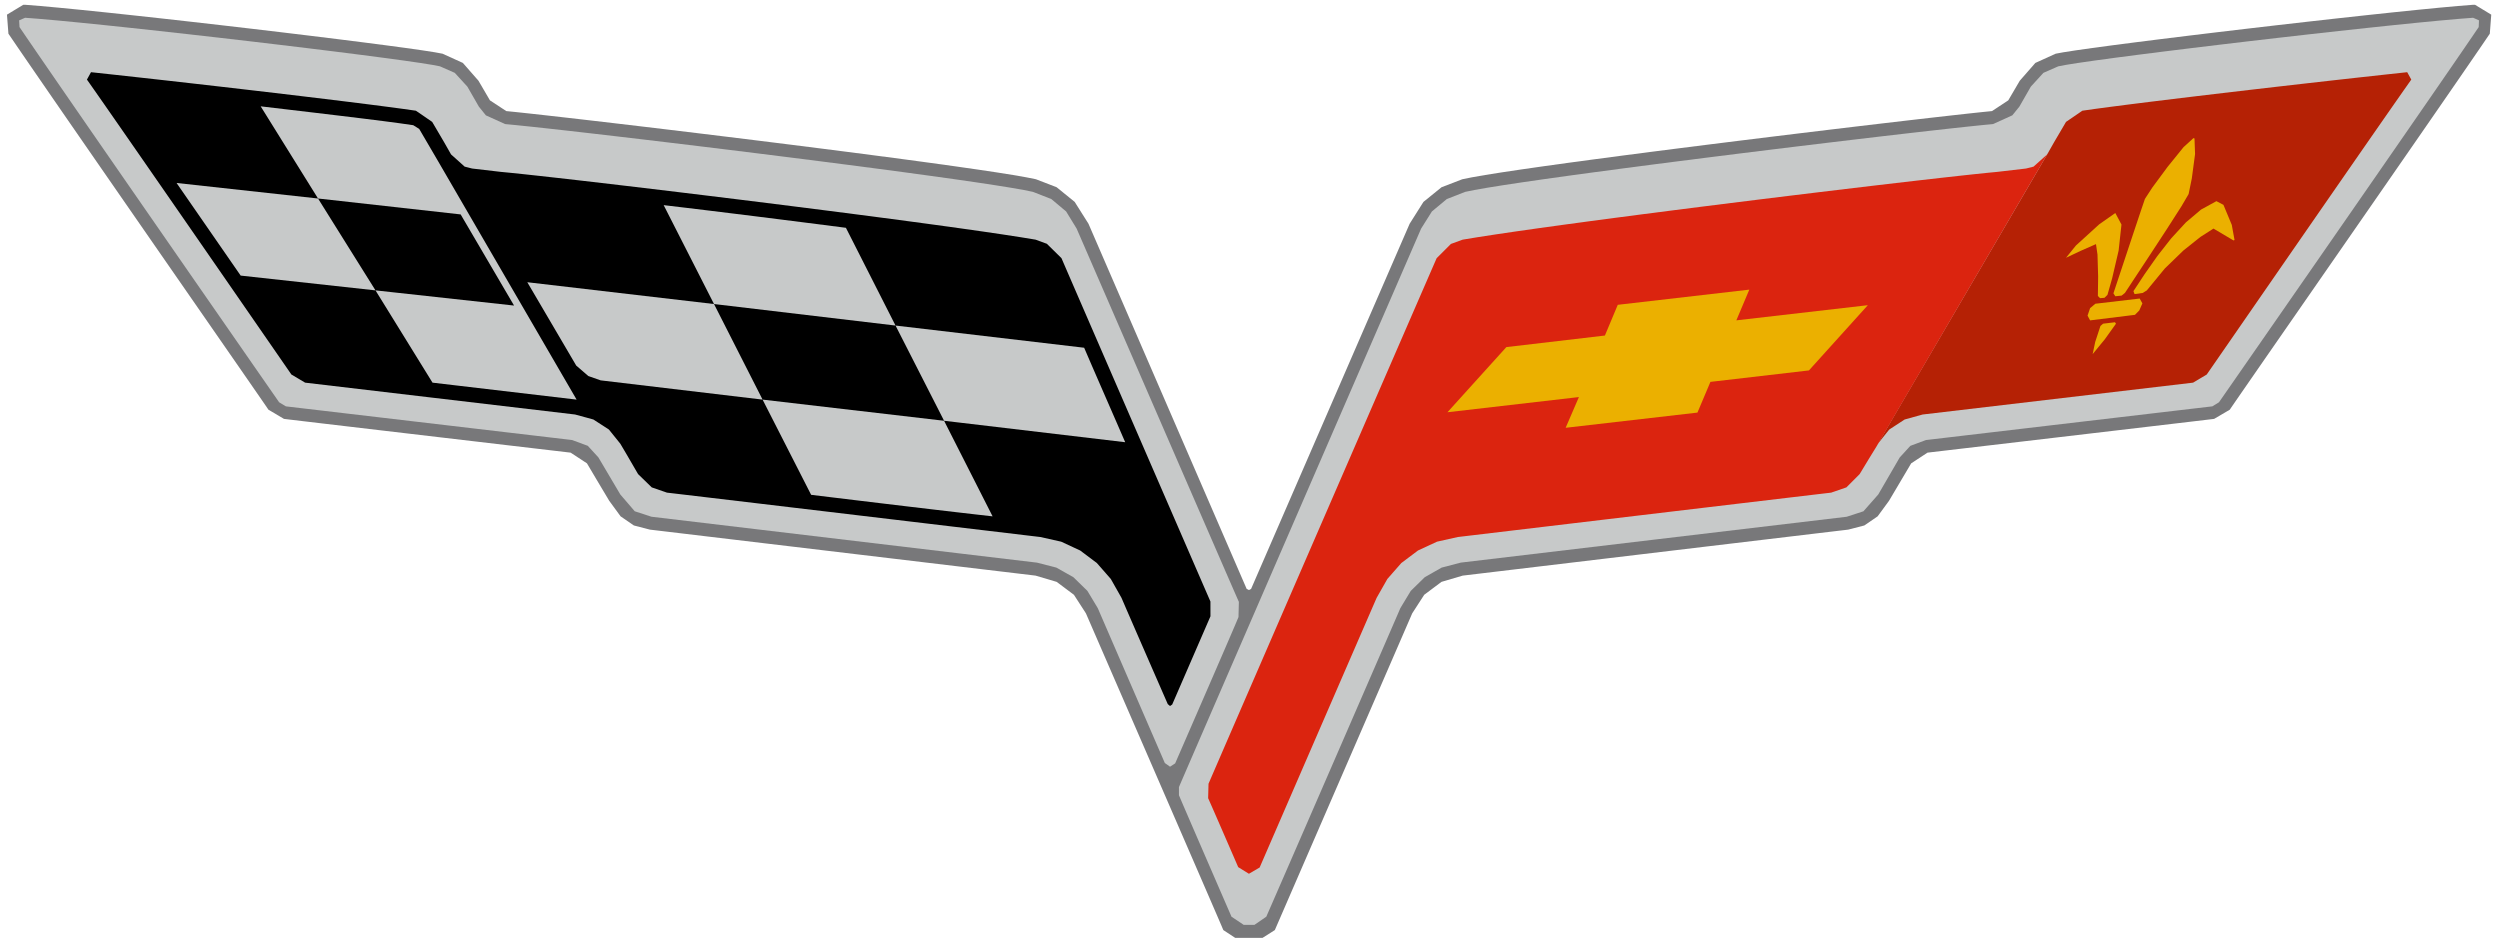<svg width="375" style="background-color:pink;" height="141" xmlns="http://www.w3.org/2000/svg">
 <g transform="matrix(1,0,0,1,-114,-17)">
  <path d="M 300.999 105.335 L 301.338 105.508 L 301.664 105.335 L 325.448 50.561 L 327.518 47.285 L 330.231 45.087 L 333.343 43.888 L 334.784 43.598 L 336.767 43.252 L 339.243 42.858 L 342.158 42.422 L 345.462 41.948 L 349.103 41.442 L 353.030 40.911 L 357.191 40.360 L 361.536 39.795 L 366.012 39.222 L 370.569 38.647 L 375.154 38.075 L 379.717 37.512 L 384.206 36.964 L 388.569 36.437 L 392.756 35.936 L 396.714 35.468 L 400.393 35.038 L 403.742 34.652 L 406.707 34.316 L 409.239 34.035 L 411.286 33.815 L 412.796 33.663 L 415.239 32.055 L 416.965 29.111 L 419.302 26.438 L 422.352 25.055 L 423.510 24.841 L 425.358 24.554 L 427.817 24.204 L 430.809 23.801 L 434.257 23.354 L 438.081 22.871 L 442.205 22.363 L 446.549 21.838 L 451.036 21.306 L 455.589 20.776 L 460.127 20.257 L 464.575 19.758 L 468.853 19.290 L 472.883 18.860 L 476.588 18.479 L 479.889 18.155 L 482.708 17.898 L 484.968 17.717 L 485.089 17.717 L 485.250 17.717 L 487.688 19.198 L 487.471 22.055 L 486.303 23.771 L 484.792 25.974 L 482.983 28.603 L 480.918 31.597 L 478.641 34.892 L 476.196 38.428 L 473.625 42.141 L 470.971 45.971 L 468.279 49.855 L 465.591 53.732 L 462.950 57.539 L 460.401 61.215 L 457.985 64.697 L 455.747 67.924 L 453.729 70.833 L 451.976 73.364 L 450.530 75.453 L 449.434 77.039 L 448.732 78.060 L 448.467 78.454 L 446.120 79.833 L 445.332 79.928 L 443.272 80.173 L 440.174 80.539 L 436.268 80.999 L 431.789 81.527 L 426.966 82.094 L 422.034 82.675 L 417.223 83.240 L 412.766 83.764 L 408.896 84.219 L 405.844 84.577 L 403.842 84.812 L 403.123 84.897 L 400.676 86.502 L 399.114 89.141 L 397.350 92.122 L 395.643 94.453 L 393.650 95.820 L 391.233 96.444 L 390.501 96.531 L 388.747 96.739 L 386.108 97.053 L 382.723 97.457 L 378.730 97.933 L 374.265 98.466 L 369.466 99.038 L 364.471 99.634 L 359.418 100.237 L 354.443 100.831 L 349.686 101.399 L 345.283 101.924 L 341.372 102.391 L 338.090 102.783 L 335.576 103.083 L 333.967 103.275 L 333.400 103.343 L 330.224 104.279 L 327.633 106.218 L 325.831 109.004 L 305.224 156.512 L 303.386 157.677 L 301.353 157.677 L 299.277 157.677 L 297.499 156.512 L 297.180 155.760 L 296.399 153.950 L 295.230 151.248 L 293.743 147.816 L 292.010 143.821 L 290.103 139.425 L 288.093 134.794 L 286.051 130.092 L 284.049 125.484 L 282.159 121.133 L 280.452 117.205 L 279.000 113.864 L 277.875 111.273 L 277.147 109.599 L 276.888 109.004 L 275.089 106.219 L 272.501 104.281 L 269.336 103.343 L 268.769 103.275 L 267.160 103.083 L 264.645 102.783 L 261.364 102.392 L 257.452 101.925 L 253.049 101.400 L 248.291 100.832 L 243.316 100.239 L 238.262 99.636 L 233.267 99.040 L 228.467 98.468 L 224.000 97.935 L 220.005 97.459 L 216.618 97.055 L 213.978 96.740 L 212.221 96.531 L 211.486 96.444 L 209.080 95.820 L 207.090 94.453 L 205.386 92.122 L 203.607 89.140 L 202.043 86.502 L 199.596 84.897 L 198.877 84.813 L 196.876 84.578 L 193.823 84.219 L 189.953 83.765 L 185.496 83.241 L 180.685 82.676 L 175.752 82.096 L 170.930 81.529 L 166.449 81.001 L 162.544 80.540 L 159.445 80.174 L 157.385 79.929 L 156.595 79.833 L 154.265 78.454 L 153.998 78.059 L 153.295 77.038 L 152.198 75.452 L 150.752 73.362 L 148.998 70.832 L 146.980 67.922 L 144.742 64.695 L 142.327 61.213 L 139.778 57.538 L 137.138 53.731 L 134.451 49.854 L 131.760 45.970 L 129.107 42.140 L 126.537 38.427 L 124.092 34.892 L 121.816 31.596 L 119.752 28.603 L 117.943 25.974 L 116.433 23.771 L 115.264 22.055 L 115.045 19.197 L 117.494 17.717 L 117.659 17.717 L 117.768 17.717 L 120.027 17.898 L 122.847 18.155 L 126.148 18.479 L 129.852 18.860 L 133.883 19.290 L 138.161 19.758 L 142.608 20.257 L 147.147 20.776 L 151.699 21.306 L 156.186 21.838 L 160.530 22.363 L 164.653 22.871 L 168.477 23.354 L 171.925 23.801 L 174.916 24.204 L 177.375 24.554 L 179.222 24.841 L 180.380 25.055 L 183.429 26.438 L 185.771 29.111 L 187.492 32.055 L 189.940 33.663 L 191.450 33.815 L 193.497 34.035 L 196.029 34.316 L 198.994 34.652 L 202.342 35.038 L 206.021 35.468 L 209.980 35.936 L 214.167 36.437 L 218.530 36.964 L 223.019 37.512 L 227.582 38.075 L 232.167 38.647 L 236.723 39.222 L 241.200 39.795 L 245.544 40.360 L 249.706 40.911 L 253.633 41.442 L 257.274 41.948 L 260.578 42.422 L 263.493 42.858 L 265.968 43.252 L 267.952 43.598 L 269.393 43.888 L 272.495 45.085 L 275.203 47.284 L 277.271 50.561 L 300.999 105.335 Z" fill="#78787a"/>

  <path d="M 298.725 154.508 L 298.148 153.178 L 296.703 149.847 L 294.820 145.504 L 292.929 141.137 L 291.460 137.736 L 290.842 136.288 L 290.842 135.062 L 291.004 134.681 L 291.463 133.617 L 292.194 131.926 L 293.172 129.666 L 294.373 126.894 L 295.771 123.666 L 297.343 120.040 L 299.063 116.072 L 300.907 111.820 L 302.850 107.341 L 304.866 102.691 L 306.932 97.929 L 309.023 93.109 L 311.113 88.291 L 313.179 83.531 L 315.194 78.885 L 317.135 74.411 L 318.977 70.166 L 320.695 66.207 L 322.265 62.591 L 323.660 59.374 L 324.858 56.615 L 325.832 54.369 L 326.559 52.695 L 327.013 51.648 L 327.170 51.287 L 328.786 48.717 L 331.019 46.859 L 333.783 45.779 L 335.177 45.496 L 337.107 45.158 L 339.523 44.771 L 342.375 44.341 L 345.614 43.873 L 349.188 43.373 L 353.048 42.848 L 357.145 42.302 L 361.428 41.742 L 365.846 41.174 L 370.352 40.602 L 374.893 40.033 L 379.421 39.473 L 383.885 38.927 L 388.235 38.402 L 392.422 37.902 L 396.396 37.433 L 400.106 37.003 L 403.502 36.615 L 406.535 36.276 L 409.154 35.992 L 411.310 35.768 L 412.953 35.611 L 415.847 34.301 L 416.905 32.994 L 418.626 29.990 L 420.513 27.926 L 422.739 26.950 L 423.912 26.727 L 425.768 26.433 L 428.229 26.078 L 431.217 25.672 L 434.655 25.223 L 438.465 24.741 L 442.570 24.234 L 446.892 23.712 L 451.352 23.183 L 455.875 22.658 L 460.382 22.145 L 464.795 21.654 L 469.037 21.193 L 473.031 20.771 L 476.699 20.399 L 479.962 20.084 L 482.745 19.836 L 484.968 19.665 L 485.846 20.052 L 485.806 21.060 L 484.779 22.572 L 483.378 24.619 L 481.650 27.132 L 479.641 30.047 L 477.397 33.296 L 474.964 36.815 L 472.388 40.537 L 469.715 44.396 L 466.991 48.326 L 464.262 52.261 L 461.575 56.134 L 458.975 59.880 L 456.508 63.433 L 454.221 66.727 L 452.159 69.695 L 450.369 72.271 L 448.897 74.390 L 447.788 75.986 L 447.089 76.991 L 446.846 77.341 L 445.850 77.954 L 445.127 78.038 L 443.114 78.274 L 440.045 78.635 L 436.154 79.093 L 431.676 79.619 L 426.847 80.187 L 421.900 80.769 L 417.070 81.338 L 412.592 81.865 L 408.701 82.322 L 405.631 82.684 L 403.617 82.921 L 402.894 83.006 L 400.552 83.876 L 398.955 85.623 L 395.741 91.166 L 393.516 93.693 L 391.004 94.513 L 333.113 101.392 L 330.248 102.140 L 327.714 103.580 L 325.615 105.634 L 324.053 108.221 L 323.810 108.788 L 323.178 110.248 L 322.211 112.478 L 320.963 115.356 L 319.487 118.757 L 317.836 122.559 L 316.065 126.639 L 314.225 130.874 L 312.371 135.140 L 310.557 139.315 L 308.835 143.275 L 307.259 146.897 L 305.883 150.059 L 304.759 152.637 L 303.942 154.508 L 302.164 155.730 L 300.555 155.730 L 298.725 154.508 Z" fill="#c7c9c9"/>

  <path d="M 290.274 131.506 L 289.504 132.006 L 288.722 131.450 L 288.297 130.468 L 287.174 127.876 L 285.585 124.205 L 283.757 119.985 L 281.922 115.746 L 280.309 112.019 L 279.147 109.334 L 278.666 108.221 L 277.112 105.634 L 275.009 103.581 L 272.455 102.141 L 269.550 101.396 L 211.716 94.509 L 209.212 93.691 L 207.047 91.171 L 203.765 85.619 L 202.171 83.875 L 199.822 83.006 L 199.099 82.920 L 197.087 82.683 L 194.019 82.321 L 190.129 81.864 L 185.654 81.337 L 180.826 80.769 L 175.881 80.188 L 171.053 79.620 L 166.577 79.094 L 162.687 78.636 L 159.618 78.276 L 157.605 78.039 L 156.882 77.954 L 155.870 77.341 L 155.627 76.991 L 154.928 75.986 L 153.820 74.391 L 152.348 72.272 L 150.559 69.695 L 148.499 66.727 L 146.213 63.434 L 143.747 59.881 L 141.149 56.135 L 138.463 52.262 L 135.736 48.328 L 133.013 44.398 L 130.341 40.539 L 127.766 36.817 L 125.334 33.298 L 123.090 30.048 L 121.082 27.133 L 119.354 24.619 L 117.953 22.573 L 116.925 21.060 L 116.869 20.052 L 117.768 19.665 L 119.989 19.836 L 122.771 20.084 L 126.035 20.399 L 129.705 20.771 L 133.701 21.193 L 137.946 21.654 L 142.363 22.145 L 146.873 22.658 L 151.398 23.183 L 155.862 23.712 L 160.186 24.234 L 164.292 24.741 L 168.102 25.223 L 171.539 25.672 L 174.525 26.078 L 176.982 26.433 L 178.832 26.727 L 179.997 26.950 L 182.213 27.926 L 184.105 29.994 L 185.827 32.990 L 186.880 34.302 L 189.766 35.611 L 191.409 35.768 L 193.565 35.991 L 196.185 36.275 L 199.219 36.613 L 202.616 37.001 L 206.326 37.432 L 210.300 37.900 L 214.488 38.400 L 218.839 38.925 L 223.304 39.471 L 227.832 40.032 L 232.374 40.601 L 236.880 41.172 L 241.299 41.741 L 245.582 42.301 L 249.678 42.847 L 253.538 43.373 L 257.112 43.872 L 260.350 44.340 L 263.201 44.771 L 265.616 45.158 L 267.545 45.496 L 268.937 45.779 L 271.700 46.859 L 273.918 48.717 L 275.493 51.287 L 275.708 51.781 L 276.320 53.188 L 277.278 55.395 L 278.535 58.288 L 280.040 61.754 L 281.744 65.680 L 283.599 69.951 L 285.554 74.454 L 287.562 79.076 L 289.571 83.703 L 291.534 88.222 L 293.401 92.518 L 295.123 96.480 L 296.650 99.992 L 297.933 102.942 L 298.924 105.216 L 299.573 106.701 L 299.830 107.282 L 299.773 109.560 L 299.217 110.882 L 297.848 114.059 L 295.994 118.340 L 293.982 122.975 L 292.140 127.214 L 290.795 130.308 L 290.274 131.506 Z" fill="#c7c9c9"/>

  <path d="M 289.165 122.615 L 289.504 122.902 L 289.830 122.676 L 295.568 109.447 L 295.564 107.226 L 295.286 106.587 L 294.560 104.915 L 293.448 102.355 L 292.017 99.057 L 290.329 95.168 L 288.449 90.837 L 286.441 86.211 L 284.370 81.438 L 282.300 76.666 L 280.294 72.043 L 278.417 67.717 L 276.734 63.836 L 275.308 60.549 L 274.205 58.002 L 273.487 56.343 L 273.219 55.722 L 271.027 53.567 L 269.336 52.948 L 267.068 52.577 L 264.394 52.166 L 261.357 51.719 L 257.999 51.242 L 254.362 50.739 L 250.487 50.215 L 246.418 49.675 L 242.195 49.123 L 237.862 48.566 L 233.459 48.006 L 229.030 47.450 L 224.616 46.901 L 220.259 46.366 L 216.002 45.848 L 211.886 45.353 L 207.954 44.885 L 204.247 44.449 L 200.807 44.050 L 197.678 43.693 L 194.900 43.383 L 192.515 43.124 L 190.567 42.921 L 189.097 42.779 L 184.819 42.279 L 183.698 41.994 L 181.658 40.163 L 180.616 38.330 L 178.827 35.284 L 176.384 33.607 L 174.514 33.341 L 172.162 33.027 L 169.387 32.669 L 166.247 32.276 L 162.800 31.853 L 159.106 31.408 L 155.223 30.946 L 151.208 30.476 L 147.121 30.002 L 143.021 29.533 L 138.965 29.074 L 135.012 28.633 L 131.221 28.216 L 127.650 27.829 L 127.041 28.938 L 128.155 30.524 L 129.700 32.737 L 131.605 35.476 L 133.803 38.640 L 136.223 42.128 L 138.796 45.841 L 141.454 49.677 L 144.126 53.537 L 146.743 57.318 L 149.236 60.922 L 151.536 64.248 L 153.573 67.194 L 155.278 69.660 L 156.582 71.546 L 157.415 72.752 L 157.708 73.176 L 159.769 74.398 L 200.265 79.176 L 203.010 79.926 L 205.337 81.432 L 207.047 83.558 L 207.963 85.107 L 209.708 88.110 L 211.761 90.107 L 214.046 90.896 L 214.915 90.997 L 216.870 91.228 L 219.754 91.569 L 223.411 92.003 L 227.681 92.510 L 232.407 93.072 L 237.431 93.669 L 242.597 94.284 L 247.745 94.896 L 252.718 95.488 L 257.359 96.041 L 261.510 96.535 L 265.013 96.952 L 267.711 97.274 L 269.445 97.480 L 270.058 97.553 L 273.177 98.252 L 276.025 99.573 L 278.531 101.457 L 280.621 103.844 L 282.222 106.673 L 283.009 108.499 L 284.738 112.473 L 286.768 117.129 L 288.458 120.999 L 289.165 122.615 Z" fill="black"/>
  <path d="M 421.077 40.159 L 422.115 38.329 L 423.903 35.284 L 426.350 33.607 L 428.218 33.341 L 430.568 33.027 L 433.342 32.669 L 436.482 32.276 L 439.928 31.853 L 443.622 31.408 L 447.505 30.946 L 451.520 30.476 L 455.607 30.002 L 459.708 29.533 L 463.765 29.074 L 467.718 28.633 L 471.509 28.216 L 475.080 27.829 L 475.693 28.938 L 474.625 30.455 L 473.211 32.477 L 471.500 34.932 L 469.542 37.747 L 467.388 40.850 L 465.087 44.168 L 462.689 47.627 L 460.244 51.157 L 457.803 54.683 L 455.416 58.134 L 453.131 61.436 L 451.000 64.516 L 449.073 67.304 L 447.398 69.724 L 446.028 71.706 L 445.010 73.176 L 442.962 74.398 L 402.397 79.176 L 399.694 79.926 L 397.384 81.432 L 395.684 83.558 L 421.077 40.159 Z" fill="#b52105"/>

  <path d="M 150.100 58.339 L 170.324 60.556 L 161.704 46.775 L 140.484 44.445 L 150.100 58.339 Z" fill="#c7c9c9"/>
  <path d="M 178.876 74.398 L 200.491 76.942 L 199.262 74.829 L 197.611 71.989 L 195.637 68.592 L 193.440 64.812 L 191.119 60.818 L 188.774 56.781 L 186.504 52.874 L 184.410 49.268 L 182.589 46.133 L 181.142 43.641 L 180.168 41.964 L 179.767 41.272 L 176.880 36.337 L 175.985 35.780 L 173.978 35.492 L 171.429 35.155 L 168.412 34.777 L 164.998 34.362 L 161.260 33.915 L 157.269 33.442 L 153.100 32.950 L 161.704 46.775 L 183.097 49.162 L 191.109 62.834 L 170.324 60.556 L 178.876 74.398 Z" fill="#c7c9c9"/>
  <path d="M 276.622 69.160 L 248.330 65.834 L 255.612 80.115 L 282.779 83.333 L 281.483 80.346 L 280.200 77.404 L 278.950 74.537 L 277.751 71.779 L 276.622 69.160 Z" fill="#c7c9c9"/>
  <path d="M 262.889 94.453 L 255.612 80.115 L 228.388 76.942 L 235.670 91.223 L 239.462 91.684 L 243.259 92.143 L 247.002 92.593 L 250.634 93.027 L 254.097 93.437 L 257.332 93.816 L 260.282 94.157 L 262.889 94.453 Z" fill="#c7c9c9"/>
  <path d="M 240.887 51.170 L 237.609 50.749 L 234.253 50.321 L 230.838 49.889 L 227.384 49.455 L 223.908 49.024 L 220.432 48.597 L 216.973 48.178 L 213.550 47.771 L 221.102 62.605 L 248.330 65.834 L 240.887 51.170 Z" fill="#c7c9c9"/>
  <path d="M 204.104 74.055 L 202.250 73.406 L 200.435 71.838 L 193.096 59.334 L 221.102 62.605 L 228.388 76.942 L 204.104 74.055 Z" fill="#c7c9c9"/>

  <path d="M 395.459 83.998 L 394.356 85.788 L 392.951 88.110 L 390.963 90.107 L 388.673 90.896 L 387.807 90.997 L 385.854 91.228 L 382.972 91.569 L 379.317 92.003 L 375.049 92.510 L 370.323 93.072 L 365.299 93.669 L 360.135 94.284 L 354.987 94.896 L 350.013 95.488 L 345.372 96.041 L 341.221 96.535 L 337.718 96.952 L 335.021 97.274 L 333.286 97.480 L 332.673 97.553 L 329.551 98.252 L 326.702 99.573 L 324.196 101.457 L 322.104 103.844 L 320.497 106.673 L 320.170 107.421 L 319.327 109.363 L 318.060 112.281 L 316.465 115.956 L 314.636 120.170 L 312.669 124.706 L 310.657 129.345 L 308.695 133.869 L 306.877 138.060 L 305.299 141.699 L 304.055 144.568 L 303.239 146.450 L 302.946 147.126 L 301.337 148.065 L 299.729 147.069 L 299.050 145.500 L 297.541 142.025 L 295.999 138.487 L 295.221 136.727 L 295.277 134.566 L 295.449 134.162 L 295.921 133.070 L 296.666 131.349 L 297.657 129.060 L 298.870 126.262 L 300.278 123.015 L 301.856 119.379 L 303.576 115.414 L 305.413 111.180 L 307.342 106.736 L 309.335 102.144 L 311.367 97.462 L 313.413 92.751 L 315.445 88.070 L 317.439 83.479 L 319.367 79.039 L 321.204 74.809 L 322.924 70.849 L 324.501 67.219 L 325.909 63.978 L 327.121 61.188 L 328.113 58.907 L 328.857 57.196 L 329.328 56.114 L 329.500 55.722 L 331.642 53.588 L 333.399 52.948 L 335.659 52.577 L 338.325 52.166 L 341.355 51.719 L 344.706 51.242 L 348.338 50.739 L 352.207 50.215 L 356.273 49.675 L 360.492 49.123 L 364.822 48.566 L 369.223 48.006 L 373.650 47.450 L 378.064 46.901 L 382.420 46.366 L 386.678 45.848 L 390.795 45.353 L 394.730 44.885 L 398.439 44.449 L 401.882 44.050 L 405.015 43.693 L 407.798 43.383 L 410.187 43.124 L 412.141 42.921 L 413.618 42.779 L 417.904 42.279 L 419.031 41.994 L 421.073 40.163 L 395.459 83.998 L 395.459 83.998 Z" fill="#db240f"/>

  <path d="M 356.666 62.721 L 376.398 60.444 L 374.451 65.052 L 394.175 62.778 L 385.341 72.563 L 370.564 74.281 L 368.617 78.889 L 348.848 81.168 L 350.836 76.559 L 331.120 78.837 L 339.954 69.064 L 354.735 67.330 L 356.666 62.721 Z" fill="#ebb000"/>
  <path d="M 431.245 65.338 L 429.463 65.552 L 429.067 65.895 L 428.280 68.297 L 427.898 70.116 L 429.736 67.876 L 431.398 65.552 L 431.245 65.338 Z" fill="#ebb000"/>
  <path d="M 435.740 46.832 L 435.155 48.549 L 434.071 51.794 L 432.807 55.596 L 431.682 58.988 L 431.015 61.000 L 431.297 61.439 L 432.237 61.342 L 432.737 60.943 L 434.116 58.846 L 436.454 55.298 L 439.059 51.314 L 441.237 47.913 L 442.292 46.110 L 442.769 43.780 L 443.260 40.110 L 443.175 37.772 L 443.018 37.715 L 441.534 39.070 L 439.127 42.045 L 436.845 45.135 L 435.740 46.832 Z" fill="#ebb000"/>
  <path d="M 429.011 61.725 L 429.676 61.669 L 430.120 61.229 L 430.823 58.746 L 431.793 54.589 L 432.221 50.682 L 431.297 48.952 L 428.884 50.645 L 425.386 53.830 L 423.903 55.665 L 426.069 54.641 L 428.398 53.617 L 428.624 55.189 L 428.721 58.489 L 428.681 61.399 L 429.011 61.725 Z" fill="#ebb000"/>
  <path d="M 447.517 47.727 L 448.769 50.736 L 449.179 53.004 L 449.022 53.065 L 446.022 51.287 L 444.066 52.538 L 441.518 54.567 L 438.722 57.275 L 436.023 60.560 L 435.410 60.943 L 434.184 61.112 L 434.015 60.673 L 435.699 58.113 L 437.603 55.406 L 439.679 52.755 L 441.879 50.364 L 444.156 48.436 L 446.461 47.174 L 447.517 47.727 Z" fill="#ebb000"/>
  <path d="M 435.357 62.504 L 434.954 61.782 L 428.298 62.560 L 427.515 63.221 L 427.132 64.342 L 427.515 65.056 L 434.245 64.225 L 434.898 63.560 L 435.357 62.504 Z" fill="#ebb000"/>
</g>
</svg>